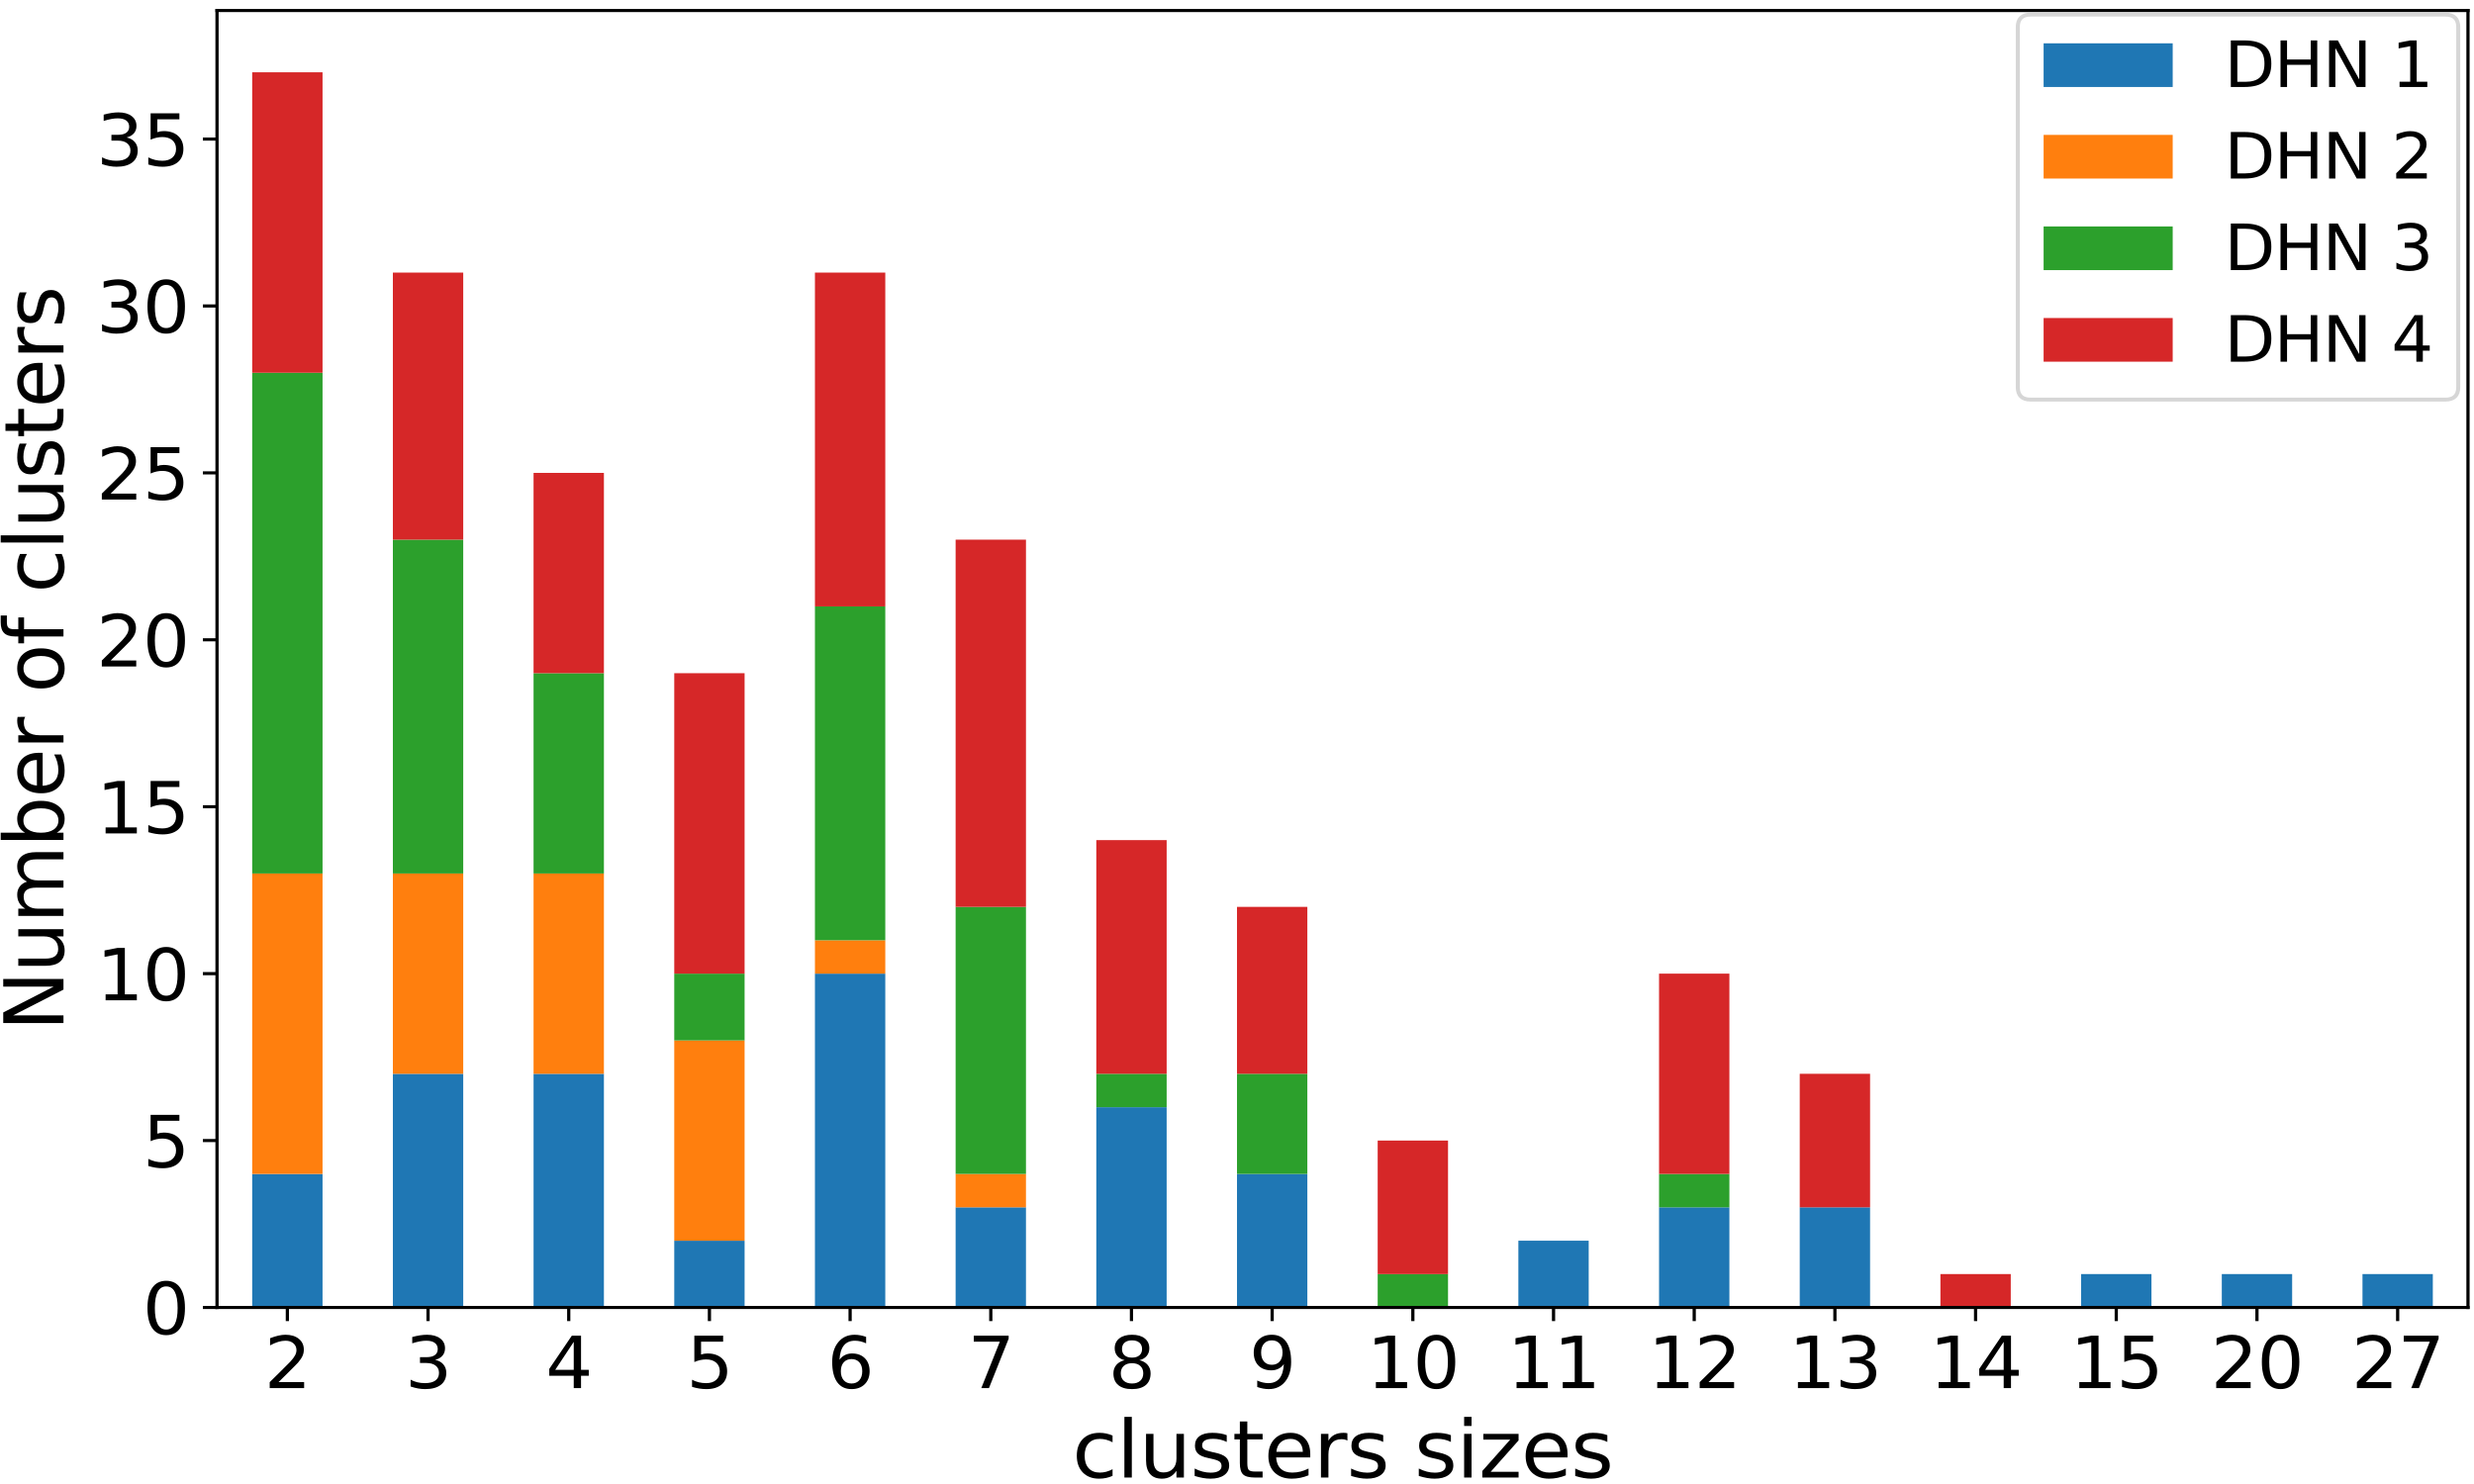 <?xml version="1.0" encoding="UTF-8" standalone="no"?>
<svg
   width="720pt"
   height="432pt"
   viewBox="0 0 720 432"
   version="1.1"
   id="svg2774"
   sodipodi:docname="distribution_clusters_sizes.svg"
   inkscape:version="1.2.2 (732a01da63, 2022-12-09)"
   xmlns:inkscape="http://www.inkscape.org/namespaces/inkscape"
   xmlns:sodipodi="http://sodipodi.sourceforge.net/DTD/sodipodi-0.dtd"
   xmlns:xlink="http://www.w3.org/1999/xlink"
   xmlns="http://www.w3.org/2000/svg"
   xmlns:svg="http://www.w3.org/2000/svg"
   xmlns:rdf="http://www.w3.org/1999/02/22-rdf-syntax-ns#"
   xmlns:cc="http://creativecommons.org/ns#"
   xmlns:dc="http://purl.org/dc/elements/1.1/">
  <sodipodi:namedview
     id="namedview2776"
     pagecolor="#ffffff"
     bordercolor="#000000"
     borderopacity="0.25"
     inkscape:showpageshadow="2"
     inkscape:pageopacity="0.0"
     inkscape:pagecheckerboard="0"
     inkscape:deskcolor="#d1d1d1"
     inkscape:document-units="pt"
     showgrid="false"
     inkscape:zoom="1.4131944"
     inkscape:cx="480.11794"
     inkscape:cy="288"
     inkscape:window-width="1920"
     inkscape:window-height="1017"
     inkscape:window-x="-8"
     inkscape:window-y="1072"
     inkscape:window-maximized="1"
     inkscape:current-layer="figure_1" />
  <defs
     id="defs2066">
    <style
       type="text/css"
       id="style2064">*{stroke-linejoin: round; stroke-linecap: butt}</style>
  </defs>
  <g
     id="figure_1">
    <g
       id="patch_1">
      <path
         d="M 0 432  L 720 432  L 720 0  L 0 0  z "
         style="fill: #ffffff"
         id="path2068" />
    </g>
    <g
       id="axes_1"
       transform="matrix(1.174,0,0,1.135,-42.501,-55.773)">
      <g
         id="patch_2">
        <path
           d="M 90,384.48 H 648 V 51.84 H 90 Z"
           style="fill:#ffffff"
           id="path2071" />
      </g>
      <g
         id="patch_3">
        <path
           d="m 98.719,384.48 h 17.438 v -34.249 h -17.438 z"
           clip-path="url(#pfd028bb9b6)"
           style="fill:#1f77b4"
           id="path2074" />
      </g>
      <g
         id="patch_4">
        <path
           d="m 133.594,384.48 h 17.438 v -59.935 h -17.438 z"
           clip-path="url(#pfd028bb9b6)"
           style="fill:#1f77b4"
           id="path2077" />
      </g>
      <g
         id="patch_5">
        <path
           d="m 168.469,384.48 h 17.438 v -59.935 h -17.438 z"
           clip-path="url(#pfd028bb9b6)"
           style="fill:#1f77b4"
           id="path2080" />
      </g>
      <g
         id="patch_6">
        <path
           d="m 203.344,384.48 h 17.438 v -17.124 h -17.438 z"
           clip-path="url(#pfd028bb9b6)"
           style="fill:#1f77b4"
           id="path2083" />
      </g>
      <g
         id="patch_7">
        <path
           d="m 238.219,384.48 h 17.438 v -85.622 h -17.438 z"
           clip-path="url(#pfd028bb9b6)"
           style="fill:#1f77b4"
           id="path2086" />
      </g>
      <g
         id="patch_8">
        <path
           d="m 273.094,384.48 h 17.438 v -25.686 h -17.438 z"
           clip-path="url(#pfd028bb9b6)"
           style="fill:#1f77b4"
           id="path2089" />
      </g>
      <g
         id="patch_9">
        <path
           d="m 307.969,384.48 h 17.438 v -51.373 h -17.438 z"
           clip-path="url(#pfd028bb9b6)"
           style="fill:#1f77b4"
           id="path2092" />
      </g>
      <g
         id="patch_10">
        <path
           d="m 342.844,384.48 h 17.438 v -34.249 h -17.438 z"
           clip-path="url(#pfd028bb9b6)"
           style="fill:#1f77b4"
           id="path2095" />
      </g>
      <g
         id="patch_11">
        <path
           d="m 377.719,384.48 h 17.438 v 0 z"
           clip-path="url(#pfd028bb9b6)"
           style="fill:#1f77b4"
           id="path2098" />
      </g>
      <g
         id="patch_12">
        <path
           d="m 412.594,384.48 h 17.438 v -17.124 h -17.438 z"
           clip-path="url(#pfd028bb9b6)"
           style="fill:#1f77b4"
           id="path2101" />
      </g>
      <g
         id="patch_13">
        <path
           d="m 447.469,384.48 h 17.438 v -25.686 h -17.438 z"
           clip-path="url(#pfd028bb9b6)"
           style="fill:#1f77b4"
           id="path2104" />
      </g>
      <g
         id="patch_14">
        <path
           d="m 482.344,384.48 h 17.438 v -25.686 h -17.438 z"
           clip-path="url(#pfd028bb9b6)"
           style="fill:#1f77b4"
           id="path2107" />
      </g>
      <g
         id="patch_15">
        <path
           d="m 517.219,384.48 h 17.438 v 0 z"
           clip-path="url(#pfd028bb9b6)"
           style="fill:#1f77b4"
           id="path2110" />
      </g>
      <g
         id="patch_16">
        <path
           d="m 552.094,384.48 h 17.438 v -8.562 h -17.438 z"
           clip-path="url(#pfd028bb9b6)"
           style="fill:#1f77b4"
           id="path2113" />
      </g>
      <g
         id="patch_17">
        <path
           d="m 586.969,384.48 h 17.438 v -8.562 h -17.438 z"
           clip-path="url(#pfd028bb9b6)"
           style="fill:#1f77b4"
           id="path2116" />
      </g>
      <g
         id="patch_18">
        <path
           d="m 621.844,384.48 h 17.438 v -8.562 h -17.438 z"
           clip-path="url(#pfd028bb9b6)"
           style="fill:#1f77b4"
           id="path2119" />
      </g>
      <g
         id="patch_19">
        <path
           d="m 98.719,350.231 h 17.438 v -77.059 h -17.438 z"
           clip-path="url(#pfd028bb9b6)"
           style="fill:#ff7f0e"
           id="path2122" />
      </g>
      <g
         id="patch_20">
        <path
           d="m 133.594,324.545 h 17.438 v -51.373 h -17.438 z"
           clip-path="url(#pfd028bb9b6)"
           style="fill:#ff7f0e"
           id="path2125" />
      </g>
      <g
         id="patch_21">
        <path
           d="m 168.469,324.545 h 17.438 v -51.373 h -17.438 z"
           clip-path="url(#pfd028bb9b6)"
           style="fill:#ff7f0e"
           id="path2128" />
      </g>
      <g
         id="patch_22">
        <path
           d="m 203.344,367.356 h 17.438 V 315.983 h -17.438 z"
           clip-path="url(#pfd028bb9b6)"
           style="fill:#ff7f0e"
           id="path2131" />
      </g>
      <g
         id="patch_23">
        <path
           d="m 238.219,298.858 h 17.438 v -8.562 h -17.438 z"
           clip-path="url(#pfd028bb9b6)"
           style="fill:#ff7f0e"
           id="path2134" />
      </g>
      <g
         id="patch_24">
        <path
           d="m 273.094,358.794 h 17.438 v -8.562 h -17.438 z"
           clip-path="url(#pfd028bb9b6)"
           style="fill:#ff7f0e"
           id="path2137" />
      </g>
      <g
         id="patch_25">
        <path
           d="m 307.969,384.48 h 17.438 v 0 z"
           clip-path="url(#pfd028bb9b6)"
           style="fill:#ff7f0e"
           id="path2140" />
      </g>
      <g
         id="patch_26">
        <path
           d="m 342.844,384.48 h 17.438 v 0 z"
           clip-path="url(#pfd028bb9b6)"
           style="fill:#ff7f0e"
           id="path2143" />
      </g>
      <g
         id="patch_27">
        <path
           d="m 377.719,384.48 h 17.438 v 0 z"
           clip-path="url(#pfd028bb9b6)"
           style="fill:#ff7f0e"
           id="path2146" />
      </g>
      <g
         id="patch_28">
        <path
           d="m 412.594,384.48 h 17.438 v 0 z"
           clip-path="url(#pfd028bb9b6)"
           style="fill:#ff7f0e"
           id="path2149" />
      </g>
      <g
         id="patch_29">
        <path
           d="m 447.469,384.48 h 17.438 v 0 z"
           clip-path="url(#pfd028bb9b6)"
           style="fill:#ff7f0e"
           id="path2152" />
      </g>
      <g
         id="patch_30">
        <path
           d="m 482.344,384.48 h 17.438 v 0 z"
           clip-path="url(#pfd028bb9b6)"
           style="fill:#ff7f0e"
           id="path2155" />
      </g>
      <g
         id="patch_31">
        <path
           d="m 517.219,384.48 h 17.438 v 0 z"
           clip-path="url(#pfd028bb9b6)"
           style="fill:#ff7f0e"
           id="path2158" />
      </g>
      <g
         id="patch_32">
        <path
           d="m 552.094,384.48 h 17.438 v 0 z"
           clip-path="url(#pfd028bb9b6)"
           style="fill:#ff7f0e"
           id="path2161" />
      </g>
      <g
         id="patch_33">
        <path
           d="m 586.969,384.48 h 17.438 v 0 z"
           clip-path="url(#pfd028bb9b6)"
           style="fill:#ff7f0e"
           id="path2164" />
      </g>
      <g
         id="patch_34">
        <path
           d="m 621.844,384.48 h 17.438 v 0 z"
           clip-path="url(#pfd028bb9b6)"
           style="fill:#ff7f0e"
           id="path2167" />
      </g>
      <g
         id="patch_35">
        <path
           d="m 98.719,273.172 h 17.438 V 144.739 h -17.438 z"
           clip-path="url(#pfd028bb9b6)"
           style="fill:#2ca02c"
           id="path2170" />
      </g>
      <g
         id="patch_36">
        <path
           d="m 133.594,273.172 h 17.438 v -85.622 h -17.438 z"
           clip-path="url(#pfd028bb9b6)"
           style="fill:#2ca02c"
           id="path2173" />
      </g>
      <g
         id="patch_37">
        <path
           d="m 168.469,273.172 h 17.438 v -51.373 h -17.438 z"
           clip-path="url(#pfd028bb9b6)"
           style="fill:#2ca02c"
           id="path2176" />
      </g>
      <g
         id="patch_38">
        <path
           d="m 203.344,315.983 h 17.438 v -17.124 h -17.438 z"
           clip-path="url(#pfd028bb9b6)"
           style="fill:#2ca02c"
           id="path2179" />
      </g>
      <g
         id="patch_39">
        <path
           d="m 238.219,290.296 h 17.438 v -85.622 h -17.438 z"
           clip-path="url(#pfd028bb9b6)"
           style="fill:#2ca02c"
           id="path2182" />
      </g>
      <g
         id="patch_40">
        <path
           d="m 273.094,350.231 h 17.438 v -68.497 h -17.438 z"
           clip-path="url(#pfd028bb9b6)"
           style="fill:#2ca02c"
           id="path2185" />
      </g>
      <g
         id="patch_41">
        <path
           d="m 307.969,333.107 h 17.438 v -8.562 h -17.438 z"
           clip-path="url(#pfd028bb9b6)"
           style="fill:#2ca02c"
           id="path2188" />
      </g>
      <g
         id="patch_42">
        <path
           d="m 342.844,350.231 h 17.438 v -25.686 h -17.438 z"
           clip-path="url(#pfd028bb9b6)"
           style="fill:#2ca02c"
           id="path2191" />
      </g>
      <g
         id="patch_43">
        <path
           d="m 377.719,384.48 h 17.438 v -8.562 h -17.438 z"
           clip-path="url(#pfd028bb9b6)"
           style="fill:#2ca02c"
           id="path2194" />
      </g>
      <g
         id="patch_44">
        <path
           d="m 412.594,384.48 h 17.438 v 0 z"
           clip-path="url(#pfd028bb9b6)"
           style="fill:#2ca02c"
           id="path2197" />
      </g>
      <g
         id="patch_45">
        <path
           d="m 447.469,358.794 h 17.438 v -8.562 h -17.438 z"
           clip-path="url(#pfd028bb9b6)"
           style="fill:#2ca02c"
           id="path2200" />
      </g>
      <g
         id="patch_46">
        <path
           d="m 482.344,384.48 h 17.438 v 0 z"
           clip-path="url(#pfd028bb9b6)"
           style="fill:#2ca02c"
           id="path2203" />
      </g>
      <g
         id="patch_47">
        <path
           d="m 517.219,384.48 h 17.438 v 0 z"
           clip-path="url(#pfd028bb9b6)"
           style="fill:#2ca02c"
           id="path2206" />
      </g>
      <g
         id="patch_48">
        <path
           d="m 552.094,384.48 h 17.438 v 0 z"
           clip-path="url(#pfd028bb9b6)"
           style="fill:#2ca02c"
           id="path2209" />
      </g>
      <g
         id="patch_49">
        <path
           d="m 586.969,384.48 h 17.438 v 0 z"
           clip-path="url(#pfd028bb9b6)"
           style="fill:#2ca02c"
           id="path2212" />
      </g>
      <g
         id="patch_50">
        <path
           d="m 621.844,384.48 h 17.438 v 0 z"
           clip-path="url(#pfd028bb9b6)"
           style="fill:#2ca02c"
           id="path2215" />
      </g>
      <g
         id="patch_51">
        <path
           d="m 98.719,144.739 h 17.438 V 67.68 h -17.438 z"
           clip-path="url(#pfd028bb9b6)"
           style="fill:#d62728"
           id="path2218" />
      </g>
      <g
         id="patch_52">
        <path
           d="m 133.594,187.55 h 17.438 v -68.497 h -17.438 z"
           clip-path="url(#pfd028bb9b6)"
           style="fill:#d62728"
           id="path2221" />
      </g>
      <g
         id="patch_53">
        <path
           d="m 168.469,221.799 h 17.438 v -51.373 h -17.438 z"
           clip-path="url(#pfd028bb9b6)"
           style="fill:#d62728"
           id="path2224" />
      </g>
      <g
         id="patch_54">
        <path
           d="m 203.344,298.858 h 17.438 v -77.059 h -17.438 z"
           clip-path="url(#pfd028bb9b6)"
           style="fill:#d62728"
           id="path2227" />
      </g>
      <g
         id="patch_55">
        <path
           d="m 238.219,204.675 h 17.438 v -85.622 h -17.438 z"
           clip-path="url(#pfd028bb9b6)"
           style="fill:#d62728"
           id="path2230" />
      </g>
      <g
         id="patch_56">
        <path
           d="m 273.094,281.734 h 17.438 v -94.184 h -17.438 z"
           clip-path="url(#pfd028bb9b6)"
           style="fill:#d62728"
           id="path2233" />
      </g>
      <g
         id="patch_57">
        <path
           d="m 307.969,324.545 h 17.438 v -59.935 h -17.438 z"
           clip-path="url(#pfd028bb9b6)"
           style="fill:#d62728"
           id="path2236" />
      </g>
      <g
         id="patch_58">
        <path
           d="m 342.844,324.545 h 17.438 v -42.811 h -17.438 z"
           clip-path="url(#pfd028bb9b6)"
           style="fill:#d62728"
           id="path2239" />
      </g>
      <g
         id="patch_59">
        <path
           d="m 377.719,375.918 h 17.438 v -34.249 h -17.438 z"
           clip-path="url(#pfd028bb9b6)"
           style="fill:#d62728"
           id="path2242" />
      </g>
      <g
         id="patch_60">
        <path
           d="m 412.594,384.48 h 17.438 v 0 z"
           clip-path="url(#pfd028bb9b6)"
           style="fill:#d62728"
           id="path2245" />
      </g>
      <g
         id="patch_61">
        <path
           d="m 447.469,350.231 h 17.438 v -51.373 h -17.438 z"
           clip-path="url(#pfd028bb9b6)"
           style="fill:#d62728"
           id="path2248" />
      </g>
      <g
         id="patch_62">
        <path
           d="m 482.344,358.794 h 17.438 v -34.249 h -17.438 z"
           clip-path="url(#pfd028bb9b6)"
           style="fill:#d62728"
           id="path2251" />
      </g>
      <g
         id="patch_63">
        <path
           d="m 517.219,384.48 h 17.438 v -8.562 h -17.438 z"
           clip-path="url(#pfd028bb9b6)"
           style="fill:#d62728"
           id="path2254" />
      </g>
      <g
         id="patch_64">
        <path
           d="m 552.094,384.48 h 17.438 v 0 z"
           clip-path="url(#pfd028bb9b6)"
           style="fill:#d62728"
           id="path2257" />
      </g>
      <g
         id="patch_65">
        <path
           d="m 586.969,384.48 h 17.438 v 0 z"
           clip-path="url(#pfd028bb9b6)"
           style="fill:#d62728"
           id="path2260" />
      </g>
      <g
         id="patch_66">
        <path
           d="m 621.844,384.48 h 17.438 v 0 z"
           clip-path="url(#pfd028bb9b6)"
           style="fill:#d62728"
           id="path2263" />
      </g>
      <g
         id="matplotlib.axis_1">
        <g
           id="xtick_1">
          <g
             id="line2d_1">
            <defs
               id="defs2267">
              <path
                 id="m53c87bff3e"
                 d="M 0,0 V 3.5"
                 style="stroke:#000000;stroke-width:0.8" />
            </defs>
            <g
               id="g2271">
              <use
                 xlink:href="#m53c87bff3e"
                 x="107.438"
                 y="384.48"
                 style="stroke:#000000;stroke-width:0.8"
                 id="use2269" />
            </g>
          </g>
          <g
             id="text_1">
            <!-- 2 -->
            <g
               transform="matrix(0.18,0,0,-0.18,101.711,405.157)"
               id="g2279">
              <defs
                 id="defs2275">
                <path
                   id="DejaVuSans-32"
                   d="M 1228,531 H 3431 V 0 H 469 v 531 q 359,372 979,998 621,627 780,809 303,340 423,576 121,236 121,464 0,372 -261,606 -261,235 -680,235 -297,0 -627,-103 -329,-103 -704,-313 v 638 q 381,153 712,231 332,78 607,78 725,0 1156,-363 431,-362 431,-968 0,-288 -108,-546 -107,-257 -392,-607 -78,-91 -497,-524 Q 1991,1309 1228,531 Z"
                   transform="scale(0.016)" />
              </defs>
              <use
                 xlink:href="#DejaVuSans-32"
                 id="use2277" />
            </g>
          </g>
        </g>
        <g
           id="xtick_2">
          <g
             id="line2d_2">
            <g
               id="g2285">
              <use
                 xlink:href="#m53c87bff3e"
                 x="142.312"
                 y="384.48"
                 style="stroke:#000000;stroke-width:0.8"
                 id="use2283" />
            </g>
          </g>
          <g
             id="text_2">
            <!-- 3 -->
            <g
               transform="matrix(0.18,0,0,-0.18,136.586,405.157)"
               id="g2293">
              <defs
                 id="defs2289">
                <path
                   id="DejaVuSans-33"
                   d="m 2597,2516 q 453,-97 707,-404 255,-306 255,-756 0,-690 -475,-1069 -475,-378 -1350,-378 -293,0 -604,58 -311,58 -642,174 v 609 q 262,-153 574,-231 313,-78 654,-78 593,0 904,234 311,234 311,681 0,413 -289,645 -289,233 -804,233 h -544 v 519 h 569 q 465,0 712,186 247,186 247,536 0,359 -255,551 -254,193 -729,193 -260,0 -557,-57 -297,-56 -653,-174 v 562 q 360,100 674,150 314,50 592,50 719,0 1137,-327 419,-326 419,-882 0,-388 -222,-655 -222,-267 -631,-370 z"
                   transform="scale(0.016)" />
              </defs>
              <use
                 xlink:href="#DejaVuSans-33"
                 id="use2291" />
            </g>
          </g>
        </g>
        <g
           id="xtick_3">
          <g
             id="line2d_3">
            <g
               id="g2299">
              <use
                 xlink:href="#m53c87bff3e"
                 x="177.188"
                 y="384.48"
                 style="stroke:#000000;stroke-width:0.8"
                 id="use2297" />
            </g>
          </g>
          <g
             id="text_3">
            <!-- 4 -->
            <g
               transform="matrix(0.18,0,0,-0.18,171.461,405.157)"
               id="g2307">
              <defs
                 id="defs2303">
                <path
                   id="DejaVuSans-34"
                   d="M 2419,4116 825,1625 h 1594 z m -166,550 h 794 V 1625 h 666 V 1100 H 3047 V 0 H 2419 V 1100 H 313 v 609 z"
                   transform="scale(0.016)" />
              </defs>
              <use
                 xlink:href="#DejaVuSans-34"
                 id="use2305" />
            </g>
          </g>
        </g>
        <g
           id="xtick_4">
          <g
             id="line2d_4">
            <g
               id="g2313">
              <use
                 xlink:href="#m53c87bff3e"
                 x="212.062"
                 y="384.48"
                 style="stroke:#000000;stroke-width:0.8"
                 id="use2311" />
            </g>
          </g>
          <g
             id="text_4">
            <!-- 5 -->
            <g
               transform="matrix(0.18,0,0,-0.18,206.336,405.157)"
               id="g2321">
              <defs
                 id="defs2317">
                <path
                   id="DejaVuSans-35"
                   d="M 691,4666 H 3169 V 4134 H 1269 V 2991 q 137,47 274,70 138,23 276,23 781,0 1237,-428 457,-428 457,-1159 Q 3513,744 3044,326 2575,-91 1722,-91 1428,-91 1123,-41 819,9 494,109 v 635 q 281,-153 581,-228 300,-75 634,-75 541,0 856,284 316,284 316,772 0,487 -316,771 -315,285 -856,285 -253,0 -505,-56 -251,-56 -513,-175 z"
                   transform="scale(0.016)" />
              </defs>
              <use
                 xlink:href="#DejaVuSans-35"
                 id="use2319" />
            </g>
          </g>
        </g>
        <g
           id="xtick_5">
          <g
             id="line2d_5">
            <g
               id="g2327">
              <use
                 xlink:href="#m53c87bff3e"
                 x="246.938"
                 y="384.48"
                 style="stroke:#000000;stroke-width:0.8"
                 id="use2325" />
            </g>
          </g>
          <g
             id="text_5">
            <!-- 6 -->
            <g
               transform="matrix(0.18,0,0,-0.18,241.211,405.157)"
               id="g2335">
              <defs
                 id="defs2331">
                <path
                   id="DejaVuSans-36"
                   d="m 2113,2584 q -425,0 -674,-291 -248,-290 -248,-796 0,-503 248,-796 249,-292 674,-292 425,0 673,292 248,293 248,796 0,506 -248,796 -248,291 -673,291 z m 1253,1979 v -575 q -238,112 -480,171 -242,60 -480,60 -625,0 -955,-422 -329,-422 -376,-1275 184,272 462,417 279,145 613,145 703,0 1111,-427 408,-426 408,-1160 0,-719 -425,-1154 -425,-434 -1131,-434 -810,0 -1238,620 -428,621 -428,1799 0,1106 525,1764 525,658 1409,658 238,0 480,-47 242,-47 505,-140 z"
                   transform="scale(0.016)" />
              </defs>
              <use
                 xlink:href="#DejaVuSans-36"
                 id="use2333" />
            </g>
          </g>
        </g>
        <g
           id="xtick_6">
          <g
             id="line2d_6">
            <g
               id="g2341">
              <use
                 xlink:href="#m53c87bff3e"
                 x="281.812"
                 y="384.48"
                 style="stroke:#000000;stroke-width:0.8"
                 id="use2339" />
            </g>
          </g>
          <g
             id="text_6">
            <!-- 7 -->
            <g
               transform="matrix(0.18,0,0,-0.18,276.086,405.157)"
               id="g2349">
              <defs
                 id="defs2345">
                <path
                   id="DejaVuSans-37"
                   d="M 525,4666 H 3525 V 4397 L 1831,0 H 1172 L 2766,4134 H 525 Z"
                   transform="scale(0.016)" />
              </defs>
              <use
                 xlink:href="#DejaVuSans-37"
                 id="use2347" />
            </g>
          </g>
        </g>
        <g
           id="xtick_7">
          <g
             id="line2d_7">
            <g
               id="g2355">
              <use
                 xlink:href="#m53c87bff3e"
                 x="316.688"
                 y="384.48"
                 style="stroke:#000000;stroke-width:0.8"
                 id="use2353" />
            </g>
          </g>
          <g
             id="text_7">
            <!-- 8 -->
            <g
               transform="matrix(0.18,0,0,-0.18,310.961,405.157)"
               id="g2363">
              <defs
                 id="defs2359">
                <path
                   id="DejaVuSans-38"
                   d="m 2034,2216 q -450,0 -708,-241 -257,-241 -257,-662 0,-422 257,-663 258,-241 708,-241 450,0 709,242 260,243 260,662 0,421 -258,662 -257,241 -711,241 z m -631,268 q -406,100 -633,378 -226,279 -226,679 0,559 398,884 399,325 1092,325 697,0 1094,-325 397,-325 397,-884 0,-400 -227,-679 -226,-278 -629,-378 456,-106 710,-416 255,-309 255,-755 Q 3634,634 3220,271 2806,-91 2034,-91 1263,-91 848,271 434,634 434,1313 q 0,446 256,755 257,310 713,416 z m -231,997 q 0,-362 226,-565 227,-203 636,-203 407,0 636,203 230,203 230,565 0,363 -230,566 -229,203 -636,203 -409,0 -636,-203 -226,-203 -226,-566 z"
                   transform="scale(0.016)" />
              </defs>
              <use
                 xlink:href="#DejaVuSans-38"
                 id="use2361" />
            </g>
          </g>
        </g>
        <g
           id="xtick_8">
          <g
             id="line2d_8">
            <g
               id="g2369">
              <use
                 xlink:href="#m53c87bff3e"
                 x="351.562"
                 y="384.48"
                 style="stroke:#000000;stroke-width:0.8"
                 id="use2367" />
            </g>
          </g>
          <g
             id="text_8">
            <!-- 9 -->
            <g
               transform="matrix(0.18,0,0,-0.18,345.836,405.157)"
               id="g2377">
              <defs
                 id="defs2373">
                <path
                   id="DejaVuSans-39"
                   d="m 703,97 v 575 q 238,-113 481,-172 244,-59 479,-59 625,0 954,420 330,420 377,1277 -181,-269 -460,-413 -278,-144 -615,-144 -700,0 -1108,423 -408,424 -408,1159 0,718 425,1152 425,435 1131,435 810,0 1236,-621 427,-620 427,-1801 Q 3622,1225 3098,567 2575,-91 1691,-91 1453,-91 1209,-44 966,3 703,97 Z m 1256,1978 q 425,0 673,290 249,291 249,798 0,503 -249,795 -248,292 -673,292 -425,0 -673,-292 -248,-292 -248,-795 0,-507 248,-798 248,-290 673,-290 z"
                   transform="scale(0.016)" />
              </defs>
              <use
                 xlink:href="#DejaVuSans-39"
                 id="use2375" />
            </g>
          </g>
        </g>
        <g
           id="xtick_9">
          <g
             id="line2d_9">
            <g
               id="g2383">
              <use
                 xlink:href="#m53c87bff3e"
                 x="386.438"
                 y="384.48"
                 style="stroke:#000000;stroke-width:0.8"
                 id="use2381" />
            </g>
          </g>
          <g
             id="text_9">
            <!-- 10 -->
            <g
               transform="matrix(0.18,0,0,-0.18,374.985,405.157)"
               id="g2394">
              <defs
                 id="defs2388">
                <path
                   id="DejaVuSans-31"
                   d="M 794,531 H 1825 V 4091 L 703,3866 v 575 l 1116,225 h 631 V 531 H 3481 V 0 H 794 Z"
                   transform="scale(0.016)" />
                <path
                   id="DejaVuSans-30"
                   d="m 2034,4250 q -487,0 -733,-480 -245,-479 -245,-1442 0,-959 245,-1439 246,-480 733,-480 491,0 736,480 246,480 246,1439 0,963 -246,1442 -245,480 -736,480 z m 0,500 q 785,0 1199,-621 414,-620 414,-1801 0,-1178 -414,-1799 -414,-620 -1199,-620 -784,0 -1198,620 -414,621 -414,1799 0,1181 414,1801 414,621 1198,621 z"
                   transform="scale(0.016)" />
              </defs>
              <use
                 xlink:href="#DejaVuSans-31"
                 id="use2390" />
              <use
                 xlink:href="#DejaVuSans-30"
                 x="63.623"
                 id="use2392" />
            </g>
          </g>
        </g>
        <g
           id="xtick_10">
          <g
             id="line2d_10">
            <g
               id="g2400">
              <use
                 xlink:href="#m53c87bff3e"
                 x="421.312"
                 y="384.48"
                 style="stroke:#000000;stroke-width:0.8"
                 id="use2398" />
            </g>
          </g>
          <g
             id="text_10">
            <!-- 11 -->
            <g
               transform="matrix(0.18,0,0,-0.18,409.86,405.157)"
               id="g2407">
              <use
                 xlink:href="#DejaVuSans-31"
                 id="use2403" />
              <use
                 xlink:href="#DejaVuSans-31"
                 x="63.623"
                 id="use2405" />
            </g>
          </g>
        </g>
        <g
           id="xtick_11">
          <g
             id="line2d_11">
            <g
               id="g2413">
              <use
                 xlink:href="#m53c87bff3e"
                 x="456.188"
                 y="384.48"
                 style="stroke:#000000;stroke-width:0.8"
                 id="use2411" />
            </g>
          </g>
          <g
             id="text_11">
            <!-- 12 -->
            <g
               transform="matrix(0.18,0,0,-0.18,444.735,405.157)"
               id="g2420">
              <use
                 xlink:href="#DejaVuSans-31"
                 id="use2416" />
              <use
                 xlink:href="#DejaVuSans-32"
                 x="63.623"
                 id="use2418" />
            </g>
          </g>
        </g>
        <g
           id="xtick_12">
          <g
             id="line2d_12">
            <g
               id="g2426">
              <use
                 xlink:href="#m53c87bff3e"
                 x="491.062"
                 y="384.48"
                 style="stroke:#000000;stroke-width:0.8"
                 id="use2424" />
            </g>
          </g>
          <g
             id="text_12">
            <!-- 13 -->
            <g
               transform="matrix(0.18,0,0,-0.18,479.61,405.157)"
               id="g2433">
              <use
                 xlink:href="#DejaVuSans-31"
                 id="use2429" />
              <use
                 xlink:href="#DejaVuSans-33"
                 x="63.623"
                 id="use2431" />
            </g>
          </g>
        </g>
        <g
           id="xtick_13">
          <g
             id="line2d_13">
            <g
               id="g2439">
              <use
                 xlink:href="#m53c87bff3e"
                 x="525.938"
                 y="384.48"
                 style="stroke:#000000;stroke-width:0.8"
                 id="use2437" />
            </g>
          </g>
          <g
             id="text_13">
            <!-- 14 -->
            <g
               transform="matrix(0.18,0,0,-0.18,514.485,405.157)"
               id="g2446">
              <use
                 xlink:href="#DejaVuSans-31"
                 id="use2442" />
              <use
                 xlink:href="#DejaVuSans-34"
                 x="63.623"
                 id="use2444" />
            </g>
          </g>
        </g>
        <g
           id="xtick_14">
          <g
             id="line2d_14">
            <g
               id="g2452">
              <use
                 xlink:href="#m53c87bff3e"
                 x="560.812"
                 y="384.48"
                 style="stroke:#000000;stroke-width:0.8"
                 id="use2450" />
            </g>
          </g>
          <g
             id="text_14">
            <!-- 15 -->
            <g
               transform="matrix(0.18,0,0,-0.18,549.36,405.157)"
               id="g2459">
              <use
                 xlink:href="#DejaVuSans-31"
                 id="use2455" />
              <use
                 xlink:href="#DejaVuSans-35"
                 x="63.623"
                 id="use2457" />
            </g>
          </g>
        </g>
        <g
           id="xtick_15">
          <g
             id="line2d_15">
            <g
               id="g2465">
              <use
                 xlink:href="#m53c87bff3e"
                 x="595.688"
                 y="384.48"
                 style="stroke:#000000;stroke-width:0.8"
                 id="use2463" />
            </g>
          </g>
          <g
             id="text_15">
            <!-- 20 -->
            <g
               transform="matrix(0.18,0,0,-0.18,584.235,405.157)"
               id="g2472">
              <use
                 xlink:href="#DejaVuSans-32"
                 id="use2468" />
              <use
                 xlink:href="#DejaVuSans-30"
                 x="63.623"
                 id="use2470" />
            </g>
          </g>
        </g>
        <g
           id="xtick_16">
          <g
             id="line2d_16">
            <g
               id="g2478">
              <use
                 xlink:href="#m53c87bff3e"
                 x="630.562"
                 y="384.48"
                 style="stroke:#000000;stroke-width:0.8"
                 id="use2476" />
            </g>
          </g>
          <g
             id="text_16">
            <!-- 27 -->
            <g
               transform="matrix(0.18,0,0,-0.18,619.11,405.157)"
               id="g2485">
              <use
                 xlink:href="#DejaVuSans-32"
                 id="use2481" />
              <use
                 xlink:href="#DejaVuSans-37"
                 x="63.623"
                 id="use2483" />
            </g>
          </g>
        </g>
        <g
           id="text_17">
          <!-- clusters sizes -->
          <g
             transform="matrix(0.2,0,0,-0.2,302.006,428.098)"
             id="g2529">
            <defs
               id="defs2499">
              <path
                 id="DejaVuSans-63"
                 d="m 3122,3366 v -538 q -244,135 -489,202 -245,67 -495,67 -560,0 -870,-355 -309,-354 -309,-995 0,-641 309,-996 310,-354 870,-354 250,0 495,67 245,67 489,202 V 134 Q 2881,22 2623,-34 2366,-91 2075,-91 1284,-91 818,406 353,903 353,1747 q 0,856 470,1346 471,491 1290,491 265,0 518,-55 253,-54 491,-163 z"
                 transform="scale(0.016)" />
              <path
                 id="DejaVuSans-6c"
                 d="m 603,4863 h 575 V 0 H 603 Z"
                 transform="scale(0.016)" />
              <path
                 id="DejaVuSans-75"
                 d="m 544,1381 v 2119 h 575 V 1403 q 0,-497 193,-746 194,-248 582,-248 465,0 735,297 271,297 271,810 v 1984 h 575 V 0 H 2900 V 538 Q 2691,219 2414,64 2138,-91 1772,-91 1169,-91 856,284 544,659 544,1381 Z m 1447,2203 z"
                 transform="scale(0.016)" />
              <path
                 id="DejaVuSans-73"
                 d="m 2834,3397 v -544 q -243,125 -506,187 -262,63 -544,63 -428,0 -642,-131 -214,-131 -214,-394 0,-200 153,-314 153,-114 616,-217 l 197,-44 q 612,-131 870,-370 258,-239 258,-667 0,-488 -386,-773 Q 2250,-91 1575,-91 1294,-91 989,-36 684,19 347,128 v 594 q 319,-166 628,-249 309,-82 613,-82 406,0 624,139 219,139 219,392 0,234 -158,359 -157,125 -692,241 l -200,47 q -534,112 -772,345 -237,233 -237,639 0,494 350,762 350,269 994,269 318,0 599,-47 282,-46 519,-140 z"
                 transform="scale(0.016)" />
              <path
                 id="DejaVuSans-74"
                 d="M 1172,4494 V 3500 H 2356 V 3053 H 1172 V 1153 q 0,-428 117,-550 117,-122 477,-122 h 590 V 0 H 1766 Q 1100,0 847,248 594,497 594,1153 V 3053 H 172 v 447 h 422 v 994 z"
                 transform="scale(0.016)" />
              <path
                 id="DejaVuSans-65"
                 d="M 3597,1894 V 1613 H 953 q 38,-594 358,-905 320,-311 892,-311 331,0 642,81 311,81 618,244 V 178 Q 3153,47 2828,-22 2503,-91 2169,-91 1331,-91 842,396 353,884 353,1716 q 0,859 464,1363 464,505 1252,505 706,0 1117,-455 411,-454 411,-1235 z m -575,169 q -6,471 -264,752 -258,282 -683,282 -481,0 -770,-272 -289,-272 -333,-766 z"
                 transform="scale(0.016)" />
              <path
                 id="DejaVuSans-72"
                 d="m 2631,2963 q -97,56 -211,82 -114,27 -251,27 -488,0 -749,-317 -261,-317 -261,-911 V 0 H 581 v 3500 h 578 v -544 q 182,319 472,473 291,155 707,155 59,0 131,-8 72,-7 159,-23 z"
                 transform="scale(0.016)" />
              <path
                 id="DejaVuSans-20"
                 transform="scale(0.016)"
                 d="" />
              <path
                 id="DejaVuSans-69"
                 d="m 603,3500 h 575 V 0 H 603 Z m 0,1363 h 575 V 4134 H 603 Z"
                 transform="scale(0.016)" />
              <path
                 id="DejaVuSans-7a"
                 d="M 353,3500 H 3084 V 2975 L 922,459 H 3084 V 0 H 275 V 525 L 2438,3041 H 353 Z"
                 transform="scale(0.016)" />
            </defs>
            <use
               xlink:href="#DejaVuSans-63"
               id="use2501" />
            <use
               xlink:href="#DejaVuSans-6c"
               x="54.98"
               id="use2503" />
            <use
               xlink:href="#DejaVuSans-75"
               x="82.764"
               id="use2505" />
            <use
               xlink:href="#DejaVuSans-73"
               x="146.143"
               id="use2507" />
            <use
               xlink:href="#DejaVuSans-74"
               x="198.242"
               id="use2509" />
            <use
               xlink:href="#DejaVuSans-65"
               x="237.451"
               id="use2511" />
            <use
               xlink:href="#DejaVuSans-72"
               x="298.975"
               id="use2513" />
            <use
               xlink:href="#DejaVuSans-73"
               x="340.088"
               id="use2515" />
            <use
               xlink:href="#DejaVuSans-20"
               x="392.188"
               id="use2517" />
            <use
               xlink:href="#DejaVuSans-73"
               x="423.975"
               id="use2519" />
            <use
               xlink:href="#DejaVuSans-69"
               x="476.074"
               id="use2521" />
            <use
               xlink:href="#DejaVuSans-7a"
               x="503.857"
               id="use2523" />
            <use
               xlink:href="#DejaVuSans-65"
               x="556.348"
               id="use2525" />
            <use
               xlink:href="#DejaVuSans-73"
               x="617.871"
               id="use2527" />
          </g>
        </g>
      </g>
      <g
         id="matplotlib.axis_2">
        <g
           id="ytick_1">
          <g
             id="line2d_17">
            <defs
               id="defs2534">
              <path
                 id="m4d74357bf5"
                 d="M 0,0 H -3.5"
                 style="stroke:#000000;stroke-width:0.8" />
            </defs>
            <g
               id="g2538">
              <use
                 xlink:href="#m4d74357bf5"
                 x="90"
                 y="384.48"
                 style="stroke:#000000;stroke-width:0.8"
                 id="use2536" />
            </g>
          </g>
          <g
             id="text_18">
            <!-- 0 -->
            <g
               transform="matrix(0.18,0,0,-0.18,71.547,391.319)"
               id="g2543">
              <use
                 xlink:href="#DejaVuSans-30"
                 id="use2541" />
            </g>
          </g>
        </g>
        <g
           id="ytick_2">
          <g
             id="line2d_18">
            <g
               id="g2549">
              <use
                 xlink:href="#m4d74357bf5"
                 x="90"
                 y="341.669"
                 style="stroke:#000000;stroke-width:0.8"
                 id="use2547" />
            </g>
          </g>
          <g
             id="text_19">
            <!-- 5 -->
            <g
               transform="matrix(0.18,0,0,-0.18,71.547,348.508)"
               id="g2554">
              <use
                 xlink:href="#DejaVuSans-35"
                 id="use2552" />
            </g>
          </g>
        </g>
        <g
           id="ytick_3">
          <g
             id="line2d_19">
            <g
               id="g2560">
              <use
                 xlink:href="#m4d74357bf5"
                 x="90"
                 y="298.858"
                 style="stroke:#000000;stroke-width:0.8"
                 id="use2558" />
            </g>
          </g>
          <g
             id="text_20">
            <!-- 10 -->
            <g
               transform="matrix(0.18,0,0,-0.18,60.095,305.697)"
               id="g2567">
              <use
                 xlink:href="#DejaVuSans-31"
                 id="use2563" />
              <use
                 xlink:href="#DejaVuSans-30"
                 x="63.623"
                 id="use2565" />
            </g>
          </g>
        </g>
        <g
           id="ytick_4">
          <g
             id="line2d_20">
            <g
               id="g2573">
              <use
                 xlink:href="#m4d74357bf5"
                 x="90"
                 y="256.048"
                 style="stroke:#000000;stroke-width:0.8"
                 id="use2571" />
            </g>
          </g>
          <g
             id="text_21">
            <!-- 15 -->
            <g
               transform="matrix(0.18,0,0,-0.18,60.095,262.886)"
               id="g2580">
              <use
                 xlink:href="#DejaVuSans-31"
                 id="use2576" />
              <use
                 xlink:href="#DejaVuSans-35"
                 x="63.623"
                 id="use2578" />
            </g>
          </g>
        </g>
        <g
           id="ytick_5">
          <g
             id="line2d_21">
            <g
               id="g2586">
              <use
                 xlink:href="#m4d74357bf5"
                 x="90"
                 y="213.237"
                 style="stroke:#000000;stroke-width:0.8"
                 id="use2584" />
            </g>
          </g>
          <g
             id="text_22">
            <!-- 20 -->
            <g
               transform="matrix(0.18,0,0,-0.18,60.095,220.075)"
               id="g2593">
              <use
                 xlink:href="#DejaVuSans-32"
                 id="use2589" />
              <use
                 xlink:href="#DejaVuSans-30"
                 x="63.623"
                 id="use2591" />
            </g>
          </g>
        </g>
        <g
           id="ytick_6">
          <g
             id="line2d_22">
            <g
               id="g2599">
              <use
                 xlink:href="#m4d74357bf5"
                 x="90"
                 y="170.426"
                 style="stroke:#000000;stroke-width:0.8"
                 id="use2597" />
            </g>
          </g>
          <g
             id="text_23">
            <!-- 25 -->
            <g
               transform="matrix(0.18,0,0,-0.18,60.095,177.265)"
               id="g2606">
              <use
                 xlink:href="#DejaVuSans-32"
                 id="use2602" />
              <use
                 xlink:href="#DejaVuSans-35"
                 x="63.623"
                 id="use2604" />
            </g>
          </g>
        </g>
        <g
           id="ytick_7">
          <g
             id="line2d_23">
            <g
               id="g2612">
              <use
                 xlink:href="#m4d74357bf5"
                 x="90"
                 y="127.615"
                 style="stroke:#000000;stroke-width:0.8"
                 id="use2610" />
            </g>
          </g>
          <g
             id="text_24">
            <!-- 30 -->
            <g
               transform="matrix(0.18,0,0,-0.18,60.095,134.454)"
               id="g2619">
              <use
                 xlink:href="#DejaVuSans-33"
                 id="use2615" />
              <use
                 xlink:href="#DejaVuSans-30"
                 x="63.623"
                 id="use2617" />
            </g>
          </g>
        </g>
        <g
           id="ytick_8">
          <g
             id="line2d_24">
            <g
               id="g2625">
              <use
                 xlink:href="#m4d74357bf5"
                 x="90"
                 y="84.804"
                 style="stroke:#000000;stroke-width:0.8"
                 id="use2623" />
            </g>
          </g>
          <g
             id="text_25">
            <!-- 35 -->
            <g
               transform="matrix(0.18,0,0,-0.18,60.095,91.643)"
               id="g2632">
              <use
                 xlink:href="#DejaVuSans-33"
                 id="use2628" />
              <use
                 xlink:href="#DejaVuSans-35"
                 x="63.623"
                 id="use2630" />
            </g>
          </g>
        </g>
        <g
           id="text_26">
          <!-- Number of clusters -->
          <g
             transform="matrix(0,-0.2,-0.2,0,51.936,313.544)"
             id="g2679">
            <defs
               id="defs2641">
              <path
                 id="DejaVuSans-4e"
                 d="m 628,4666 h 850 L 3547,763 v 3903 h 612 V 0 H 3309 L 1241,3903 V 0 H 628 Z"
                 transform="scale(0.016)" />
              <path
                 id="DejaVuSans-6d"
                 d="m 3328,2828 q 216,388 516,572 300,184 706,184 547,0 844,-383 297,-382 297,-1088 V 0 h -578 v 2094 q 0,503 -179,746 -178,244 -543,244 -447,0 -707,-297 -259,-296 -259,-809 V 0 h -578 v 2094 q 0,506 -178,748 -178,242 -550,242 -441,0 -701,-298 -259,-298 -259,-808 V 0 H 581 v 3500 h 578 v -544 q 197,322 472,475 275,153 653,153 382,0 649,-194 267,-193 395,-562 z"
                 transform="scale(0.016)" />
              <path
                 id="DejaVuSans-62"
                 d="m 3116,1747 q 0,634 -261,995 -261,361 -717,361 -457,0 -718,-361 -261,-361 -261,-995 0,-634 261,-995 261,-361 718,-361 456,0 717,361 261,361 261,995 z M 1159,2969 q 182,312 458,463 277,152 661,152 638,0 1036,-506 399,-506 399,-1331 Q 3713,922 3314,415 2916,-91 2278,-91 1894,-91 1617,61 1341,213 1159,525 V 0 H 581 v 4863 h 578 z"
                 transform="scale(0.016)" />
              <path
                 id="DejaVuSans-6f"
                 d="m 1959,3097 q -462,0 -731,-361 -269,-361 -269,-989 0,-628 267,-989 268,-361 733,-361 460,0 728,362 269,363 269,988 0,622 -269,986 -268,364 -728,364 z m 0,487 q 750,0 1178,-488 429,-487 429,-1349 Q 3566,888 3137,398 2709,-91 1959,-91 1206,-91 779,398 353,888 353,1747 q 0,862 426,1349 427,488 1180,488 z"
                 transform="scale(0.016)" />
              <path
                 id="DejaVuSans-66"
                 d="m 2375,4863 v -479 h -550 q -309,0 -430,-125 -120,-125 -120,-450 v -309 h 947 V 3053 H 1275 V 0 H 697 V 3053 H 147 v 447 h 550 v 244 q 0,584 272,851 272,268 862,268 z"
                 transform="scale(0.016)" />
            </defs>
            <use
               xlink:href="#DejaVuSans-4e"
               id="use2643" />
            <use
               xlink:href="#DejaVuSans-75"
               x="74.805"
               id="use2645" />
            <use
               xlink:href="#DejaVuSans-6d"
               x="138.184"
               id="use2647" />
            <use
               xlink:href="#DejaVuSans-62"
               x="235.596"
               id="use2649" />
            <use
               xlink:href="#DejaVuSans-65"
               x="299.072"
               id="use2651" />
            <use
               xlink:href="#DejaVuSans-72"
               x="360.596"
               id="use2653" />
            <use
               xlink:href="#DejaVuSans-20"
               x="401.709"
               id="use2655" />
            <use
               xlink:href="#DejaVuSans-6f"
               x="433.496"
               id="use2657" />
            <use
               xlink:href="#DejaVuSans-66"
               x="494.678"
               id="use2659" />
            <use
               xlink:href="#DejaVuSans-20"
               x="529.883"
               id="use2661" />
            <use
               xlink:href="#DejaVuSans-63"
               x="561.67"
               id="use2663" />
            <use
               xlink:href="#DejaVuSans-6c"
               x="616.65"
               id="use2665" />
            <use
               xlink:href="#DejaVuSans-75"
               x="644.434"
               id="use2667" />
            <use
               xlink:href="#DejaVuSans-73"
               x="707.812"
               id="use2669" />
            <use
               xlink:href="#DejaVuSans-74"
               x="759.912"
               id="use2671" />
            <use
               xlink:href="#DejaVuSans-65"
               x="799.121"
               id="use2673" />
            <use
               xlink:href="#DejaVuSans-72"
               x="860.645"
               id="use2675" />
            <use
               xlink:href="#DejaVuSans-73"
               x="901.758"
               id="use2677" />
          </g>
        </g>
      </g>
      <g
         id="patch_67">
        <path
           d="M 90,384.48 V 51.84"
           style="fill:none;stroke:#000000;stroke-width:0.8;stroke-linecap:square;stroke-linejoin:miter"
           id="path2683" />
      </g>
      <g
         id="patch_68">
        <path
           d="M 648,384.48 V 51.84"
           style="fill:none;stroke:#000000;stroke-width:0.8;stroke-linecap:square;stroke-linejoin:miter"
           id="path2686" />
      </g>
      <g
         id="patch_69">
        <path
           d="M 90,384.48 H 648"
           style="fill:none;stroke:#000000;stroke-width:0.8;stroke-linecap:square;stroke-linejoin:miter"
           id="path2689" />
      </g>
      <g
         id="patch_70">
        <path
           d="M 90,51.84 H 648"
           style="fill:none;stroke:#000000;stroke-width:0.8;stroke-linecap:square;stroke-linejoin:miter"
           id="path2692" />
      </g>
      <g
         id="legend_1">
        <g
           id="patch_71">
          <path
             d="m 539.6,151.632 h 102.787 q 3.2,0 3.2,-3.2 v -92.34 q 0,-3.2 -3.2,-3.2 H 539.6 q -3.2,0 -3.2,3.2 v 92.34 q 0,3.2 3.2,3.2 z"
             style="opacity:0.8;fill:#ffffff;stroke:#cccccc;stroke-linejoin:miter"
             id="path2695" />
        </g>
        <g
           id="patch_72">
          <path
             d="m 542.8,71.45 h 32 v -11.2 h -32 z"
             style="fill:#1f77b4"
             id="path2698" />
        </g>
        <g
           id="text_27">
          <!-- DHN 1 -->
          <g
             transform="matrix(0.16,0,0,-0.16,587.6,71.45)"
             id="g2715">
            <defs
               id="defs2703">
              <path
                 id="DejaVuSans-44"
                 d="M 1259,4147 V 519 h 763 q 966,0 1414,437 448,438 448,1382 0,937 -448,1373 -448,436 -1414,436 z m -631,519 h 1297 q 1356,0 1990,-564 635,-564 635,-1764 Q 4550,1131 3912,565 3275,0 1925,0 H 628 Z"
                 transform="scale(0.016)" />
              <path
                 id="DejaVuSans-48"
                 d="m 628,4666 h 631 V 2753 h 2294 v 1913 h 631 V 0 H 3553 V 2222 H 1259 V 0 H 628 Z"
                 transform="scale(0.016)" />
            </defs>
            <use
               xlink:href="#DejaVuSans-44"
               id="use2705" />
            <use
               xlink:href="#DejaVuSans-48"
               x="77.002"
               id="use2707" />
            <use
               xlink:href="#DejaVuSans-4e"
               x="152.197"
               id="use2709" />
            <use
               xlink:href="#DejaVuSans-20"
               x="227.002"
               id="use2711" />
            <use
               xlink:href="#DejaVuSans-31"
               x="258.789"
               id="use2713" />
          </g>
        </g>
        <g
           id="patch_73">
          <path
             d="m 542.8,94.934 h 32 v -11.2 h -32 z"
             style="fill:#ff7f0e"
             id="path2718" />
        </g>
        <g
           id="text_28">
          <!-- DHN 2 -->
          <g
             transform="matrix(0.16,0,0,-0.16,587.6,94.934)"
             id="g2731">
            <use
               xlink:href="#DejaVuSans-44"
               id="use2721" />
            <use
               xlink:href="#DejaVuSans-48"
               x="77.002"
               id="use2723" />
            <use
               xlink:href="#DejaVuSans-4e"
               x="152.197"
               id="use2725" />
            <use
               xlink:href="#DejaVuSans-20"
               x="227.002"
               id="use2727" />
            <use
               xlink:href="#DejaVuSans-32"
               x="258.789"
               id="use2729" />
          </g>
        </g>
        <g
           id="patch_74">
          <path
             d="m 542.8,118.419 h 32 v -11.2 h -32 z"
             style="fill:#2ca02c"
             id="path2734" />
        </g>
        <g
           id="text_29">
          <!-- DHN 3 -->
          <g
             transform="matrix(0.16,0,0,-0.16,587.6,118.419)"
             id="g2747">
            <use
               xlink:href="#DejaVuSans-44"
               id="use2737" />
            <use
               xlink:href="#DejaVuSans-48"
               x="77.002"
               id="use2739" />
            <use
               xlink:href="#DejaVuSans-4e"
               x="152.197"
               id="use2741" />
            <use
               xlink:href="#DejaVuSans-20"
               x="227.002"
               id="use2743" />
            <use
               xlink:href="#DejaVuSans-33"
               x="258.789"
               id="use2745" />
          </g>
        </g>
        <g
           id="patch_75">
          <path
             d="m 542.8,141.905 h 32 v -11.2 h -32 z"
             style="fill:#d62728"
             id="path2750" />
        </g>
        <g
           id="text_30">
          <!-- DHN 4 -->
          <g
             transform="matrix(0.16,0,0,-0.16,587.6,141.905)"
             id="g2763">
            <use
               xlink:href="#DejaVuSans-44"
               id="use2753" />
            <use
               xlink:href="#DejaVuSans-48"
               x="77.002"
               id="use2755" />
            <use
               xlink:href="#DejaVuSans-4e"
               x="152.197"
               id="use2757" />
            <use
               xlink:href="#DejaVuSans-20"
               x="227.002"
               id="use2759" />
            <use
               xlink:href="#DejaVuSans-34"
               x="258.789"
               id="use2761" />
          </g>
        </g>
      </g>
    </g>
  </g>
  <defs
     id="defs2772">
    <clipPath
       id="pfd028bb9b6">
      <rect
         x="90"
         y="51.84"
         width="558"
         height="332.64"
         id="rect2769" />
    </clipPath>
  </defs>
</svg>
